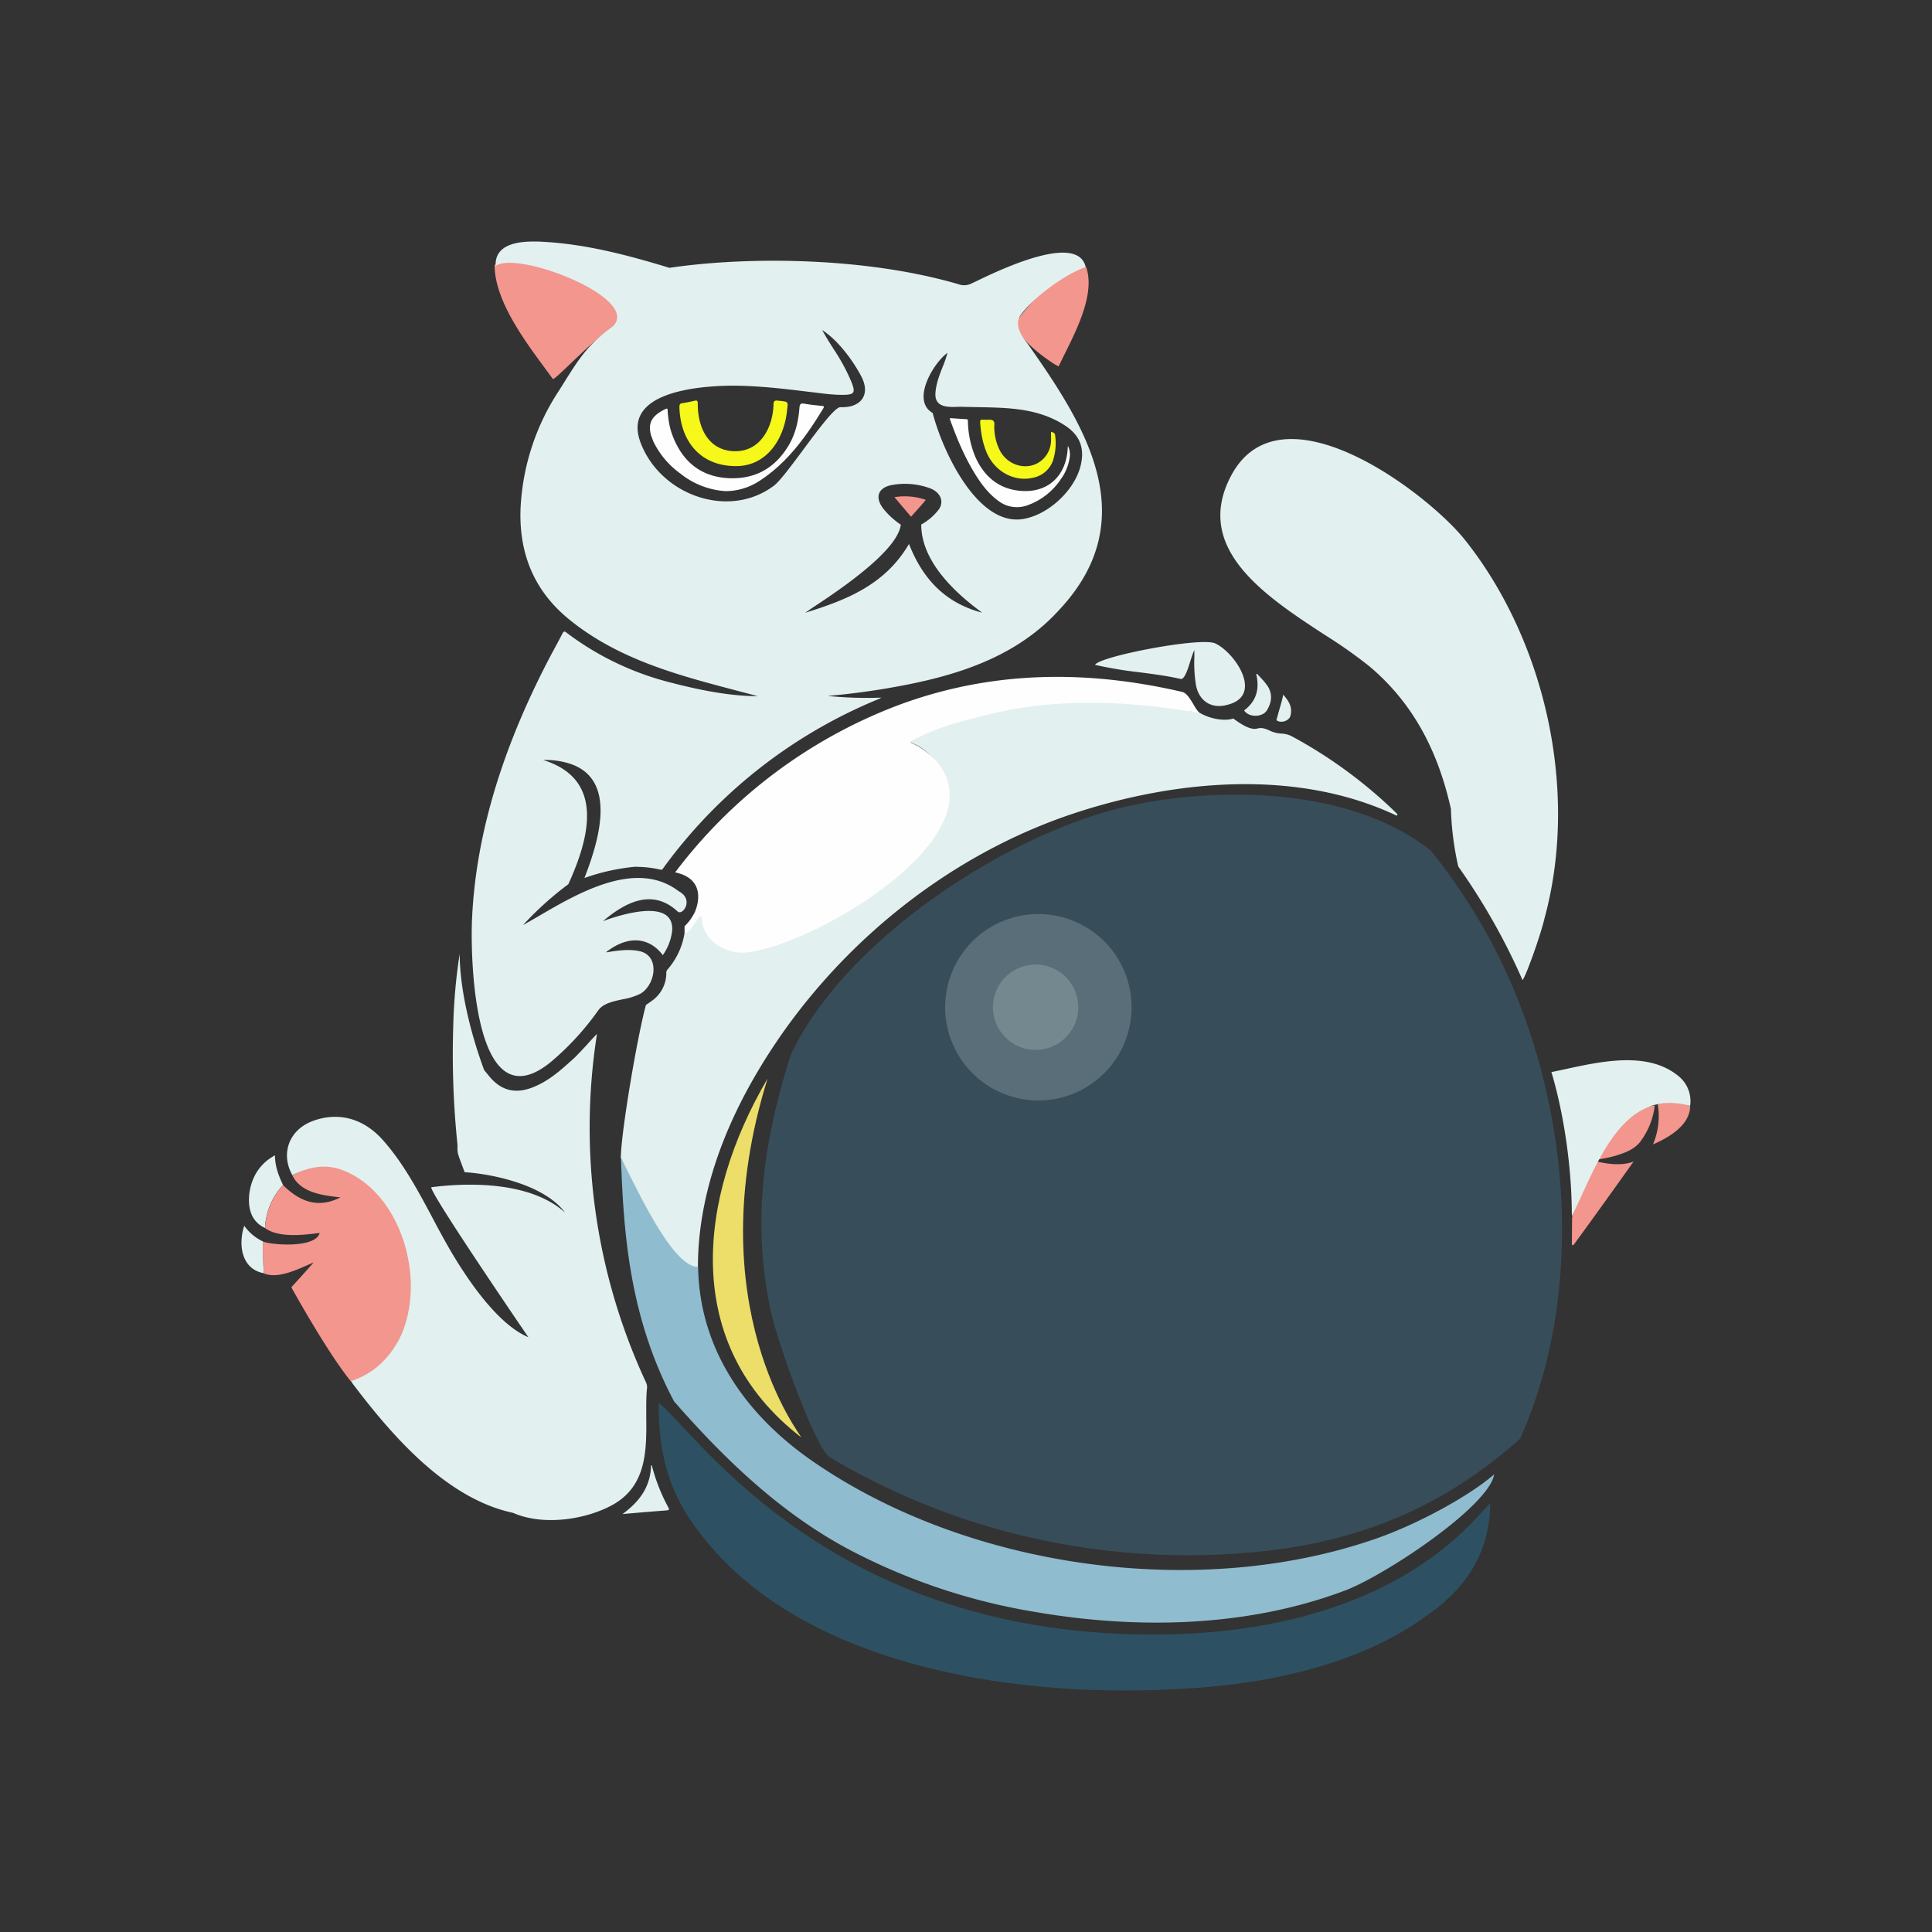 <svg xmlns="http://www.w3.org/2000/svg" width="3em" height="3em" viewBox="0 0 24 24"><rect x="0" y="0" width="24" height="24" fill="#333333" stroke="none"/><g fill="none"><path fill="#90BCCF" d="M7.714 14.388c.167.284.732 1.223.958 1.351c.018 1.033.602 1.842 1.413 2.406c1.936 1.345 4.818 1.743 7.032.96c.502-.177 1.135-.521 1.444-.79c-.064.397-1.362 1.26-1.858 1.445c-1.219.458-2.587.482-3.857.262a7.6 7.6 0 0 1-2.308-.778c-.844-.452-1.536-1.117-2.164-1.835c-.56-1.052-.628-2.11-.66-3.021"/><path fill="#2D5163" d="M8.56 18.857c-.293-.444-.381-.91-.377-1.43c.464.36 2.207 3.028 6.483 2.871c1.328-.048 2.747-.438 3.678-1.444c.023-.023.168-.183.168-.183c0 .9-.668 1.314-.862 1.45c-.852.596-2.05.825-3.078.863c-1.992.107-4.797-.288-6.011-2.127"/><path fill="#374D5A" d="M9.574 16.282c.088.412.562 1.72.736 1.822a8.6 8.6 0 0 0 2.04.88a8.8 8.8 0 0 0 3.438.275c1.222-.149 2.204-.592 3.096-1.388c.853-1.914.608-4.374-.375-6.2a7.5 7.5 0 0 0-.732-1.102c-1.084-.865-2.91-.779-3.918-.518c-1.398.362-3.368 1.625-4.038 3.057c-.297.95-.503 1.984-.247 3.174"/><path fill="#ECDE69" d="M9.953 17.855c-1.49-1.147-1.292-2.968-.418-4.456c-.88 2.821.428 4.445.418 4.456"/><path fill="#E2F0F0" d="M3.517 14.72a.83.83 0 0 0-.225.534a.32.32 0 0 1-.185-.224c-.036-.123-.028-.499.309-.678c0 .131.043.251.1.368"/><path fill="#F3968D" d="M7.644 4.033c.32-.238-1.005-.945-1.5-.742c0 .435.36.923.627 1.285l.097.132c.008.01.084-.063.197-.17c.155-.148.377-.36.579-.505m5.85-.715c-.272-.022-.706.447-.844.644s.491.6.501.588l.074-.151c.16-.32.379-.76.268-1.08m7.063 10.415a.7.7 0 0 0-.313.105c-.455.258-.6.81-.714 1.285l-.003.34l.01.002l.008.003l.006-.008l.006-.007q.372-.51.737-1.025c-.146.057-.34.033-.506-.014l.034-.006c.088-.015.176-.03.261-.056c.107-.034.212-.072.287-.161a.93.93 0 0 0 .187-.459m-15.65 1.38c-.267-.479-.746-.817-1.274-.511c.108.218.381.248.594.272h.004c-.28.142-.505.054-.714-.152a.84.84 0 0 0-.223.534c.172.125.484.085.678.06c-.05.19-.58.152-.702.108c-.009.115-.001.23.006.344l.002.05c.158.068.379-.03.545-.103l.074-.033c-.067.08-.277.309-.277.309s.45.816.74 1.168a1 1 0 0 0 .596-.518c.243-.467.202-1.079-.05-1.528m16.091-1.37a.64.64 0 0 0-.403-.027a.9.9 0 0 1-.059.5c.19-.082.458-.234.462-.474"/><path fill="#E2F0F0" d="M3.269 15.423c-.01.131.001.262.008.393c-.279-.049-.32-.358-.243-.589a.6.6 0 0 0 .235.196"/><path fill="#E2F0F0" fill-rule="evenodd" d="M7.89 10.767a2.6 2.6 0 0 0-.63.14c.168-.433.428-1.23-.19-1.423a1 1 0 0 0-.323-.043c.764.236.582.954.313 1.543a4 4 0 0 0-.563.508l.175-.1c.514-.302 1.232-.722 1.759-.321c.196.104.048.308-.013.252c-.316-.293-.653-.112-.928.12c.178-.067.888-.304.86.118a.66.66 0 0 1-.116.304c-.194-.253-.469-.225-.708-.034l.012-.002c.134-.02.27-.042.404-.014c.262.056.202.418.014.529a.8.8 0 0 1-.223.07c-.118.026-.237.05-.3.135a3.4 3.4 0 0 1-.596.648c-.945.764-.994-1.26-.974-1.763c.048-1.153.436-2.254.965-3.266l.02-.038q.071-.13.14-.262c.014-.027.026-.028.048-.01a3.6 3.6 0 0 0 1.345.633h-.004c.33.083.694.157 1.036.157l-.253-.067c-.729-.191-1.471-.386-2.082-.88c-.437-.352-.63-.813-.612-1.372a2.9 2.9 0 0 1 .475-1.472l.054-.086c.205-.327.308-.491.624-.723c.336-.35-1.198-.941-1.462-.744c-.016-.34.444-.312.671-.295c.51.038.998.169 1.488.318c.975-.144 2.438-.134 3.592.204a.2.2 0 0 0 .163-.011l.06-.028c.304-.147 1.26-.603 1.356-.174c-.265.09-.666.392-.808.597c-.087.123.02.265.068.33l.014.018c.686.978 1.476 2.16.398 3.312c-.576.636-1.393.853-2.202.986a9 9 0 0 1-.674.084q.33.034.67.021l-.028.01h.009a6.23 6.23 0 0 0-2.694 2.107c-.008.012-.016.025-.037.02a1.3 1.3 0 0 0-.263-.034zm4.312-3.156c-.459-.119-.741-.42-.91-.854c-.295.504-.768.694-1.29.855l.093-.064c.286-.188 1.055-.695 1.095-1.03a1 1 0 0 1-.21-.19c-.12-.148-.075-.275.111-.305a.9.9 0 0 1 .463.043c.11.04.184.149.11.26a.7.7 0 0 1-.22.19c0 .456.415.845.757 1.095m-.496-3.041c-.039.101-.078.202-.085.318c-.008.177.161.17.28.166q.034-.002.06 0l.202.004c.365.007.73.013 1.056.22c.196.123.262.289.204.515c-.08.31-.414.613-.726.656c-.564.078-.993-.862-1.11-1.319c-.271-.155.01-.622.184-.747q-.027.097-.065.187m-1.353-.24a4 4 0 0 1-.139-.23c.194.123.375.37.478.56c.138.247-.003.409-.25.398c-.068-.003-.271.27-.464.53c-.147.198-.289.388-.36.443c-.564.428-1.416.118-1.66-.534c-.231-.617.684-.695 1.068-.705c.352-.007.698.036 1.046.078h.002l.05.006c.117.015.234.03.352.029c.138-.002.154-.025.103-.157a2.4 2.4 0 0 0-.226-.417m4.969 4.594c-.099.037-.3.01-.445-.087c-.05.008-.096-.005-.142-.017l-.05-.013c-1.019-.172-2.462-.196-3.376.413a.7.7 0 0 1 .444.545c.08.592-.563 1.035-.985 1.326l-.02.013c-.366.252-.841.561-1.289.615l-.054.007c-.229.033-.667.095-.688-.41a1 1 0 0 0-.064.094c-.045.072-.095.152-.148.178a.9.9 0 0 1-.214.457q-.015.02-.013.044a.42.42 0 0 1-.173.338l-.049.035l-.031.021c-.11.403-.312 1.604-.312 1.901c.028.048.067.127.115.223c.205.408.568 1.13.843 1.13c0-.806.27-1.589.659-2.283c.873-1.557 2.349-2.806 4.033-3.358c1.252-.41 2.748-.546 3.974.029l.003.001c.006.004.014.007.02-.003v-.009l-.027-.028a5.8 5.8 0 0 0-1.284-.94a.3.3 0 0 0-.131-.034a.4.4 0 0 1-.12-.026l-.013-.006c-.052-.024-.104-.048-.165-.031c-.091.025-.217-.066-.29-.118zm2.703 1.125c-.156-.703-.46-1.31-1.018-1.777a6 6 0 0 0-.547-.385c-.734-.479-1.636-1.068-1.173-1.965c.615-1.196 2.452.204 2.914.786c1.001 1.26 1.415 3.123.987 4.697c-.048.206-.222.697-.273.77a8 8 0 0 0-.799-1.412a3.7 3.7 0 0 1-.091-.714M7.023 15.066c-.417-.38-1.165-.382-1.663-.318c-.062.008 1.106 1.721 1.198 1.855l.005.008c-.386-.162-.761-.725-.965-1.072a11 11 0 0 1-.227-.414c-.183-.343-.37-.692-.626-.975c-.238-.261-.55-.341-.864-.223c-.29.11-.399.404-.249.672c.218-.109.429-.15.663-.047c.72.31 1.01 1.41.66 2.087c-.131.25-.327.429-.596.517l.01.013l.014.022c.49.648 1.165 1.427 1.99 1.602c.366.162.892.09 1.235-.098c.428-.236.424-.684.42-1.093c0-.116-.002-.229.007-.333v-.006a.14.14 0 0 0-.008-.086a7.5 7.5 0 0 1-.611-4.333q-.06.061-.116.124a5 5 0 0 1-.16.169v-.001l-.025.024l-.079.07c-.13.116-.265.22-.43.282c-.216.08-.389.031-.534-.149l-.058-.071c-.14-.379-.3-.94-.304-1.443a7 7 0 0 0-.08.911q-.022.717.05 1.43q.004.03.003.059c0 .039 0 .077.017.114h-.002l.074.199c.22.01.961.115 1.25.504m12.412-1.782l-.162.034c.133.436.254 1.116.254 1.79q.061-.125.126-.267c.271-.59.604-1.314 1.343-1.102a.4.4 0 0 0-.155-.38c-.378-.301-.948-.175-1.406-.075m-4.597-5.207c-.015.023-.03.075-.049.131c-.033.11-.075.238-.123.226c-.168-.039-.34-.06-.512-.083a5 5 0 0 1-.55-.092c.053-.106 1.32-.35 1.494-.266c.25.118.6.648.155.761c-.195.058-.356-.04-.395-.242a1.7 1.7 0 0 1-.02-.353zM7.732 18.809c.208-.152.35-.337.356-.608c.011.002.011.008.012.013l.001.004q.069.263.198.502c.016.03.018.04-.023.043q-.264.02-.528.044zm7.723-9.984c.156-.117.193-.272.15-.452l.006-.002h.005l.043.046q.051.052.09.109c.062.1.048.202-.012.299c-.052.086-.223.092-.282 0m.574.071c.03-.104-.013-.184-.09-.267c0 .028-.033.14-.057.222l-.026.095c.051.042.153.013.173-.05" clip-rule="evenodd"/><path fill="#FEFEFE" d="M9.01 6.101a1 1 0 0 1-.558-.218a1.06 1.06 0 0 1-.335-.397l-.027-.071c-.053-.176.028-.262.179-.335c.025-.012.025.006.025.02v.008c.008.104.023.208.062.306c.12.314.342.502.677.525c.34.022.6-.121.772-.42c.08-.14.114-.295.126-.454c.004-.047.017-.058.062-.05q.074.013.15.02l.064.007h.004c.016.002.032.004.017.03c-.213.35-.448.68-.8.906a.77.77 0 0 1-.419.123m5.89 2.755c-.816-.14-1.729-.2-2.611.018l-.07.017c-.3.076-.658.165-.91.332c.234.098.449.312.484.571c.122.876-1.739 1.945-2.505 2.036c-.282.035-.57-.162-.57-.435c-.012-.038-.042.006-.079.062c-.04.061-.088.135-.134.135v-.086a.6.6 0 0 0 .121-.163c.024-.044.18-.418-.238-.506a6.23 6.23 0 0 1 2.74-2.065c1.164-.442 2.358-.456 3.558-.177c.056.013.1.088.142.157q.03.056.072.104m-1.613-3.16a.24.24 0 0 0-.02-.157c-.002.026-.004.04-.004.054c-.028.33-.253.53-.578.505c-.272-.021-.456-.174-.567-.42a1.2 1.2 0 0 1-.093-.434v-.009c0-.014 0-.028-.022-.028l-.098-.006l-.103-.007v.016c.08.223.17.44.29.642c.083.14.176.27.308.368a.38.38 0 0 0 .364.057a.83.83 0 0 0 .416-.326a.6.6 0 0 0 .107-.255"/><path fill="#F5F818" d="M8.44 5.06c.012.42.26.73.7.73c.392.003.607-.35.638-.702c.014-.096.013-.098-.085-.108l-.02-.002c-.033-.004-.063-.008-.064.042c-.007.291-.165.596-.491.585s-.453-.304-.45-.594c0-.03-.008-.04-.038-.033q-.075.018-.152.03c-.034.004-.04.022-.037.052m4.667.347c-.004-.028-.022-.035-.052-.043v.048q.002.036 0 .072a.33.33 0 0 1-.08.199c-.15.173-.428.134-.549-.075a.66.66 0 0 1-.076-.31c.002-.03.005-.06-.016-.074c-.02-.013-.049-.01-.077-.01h-.047c-.033-.005-.037.012-.035.039c.009.123.03.245.077.36c.1.244.347.38.587.32a.33.33 0 0 0 .237-.202a.7.7 0 0 0 .03-.324"/><path fill="#F3968D" d="M11.5 6.21c-.03.04-.183.209-.183.209l-.206-.243a.8.8 0 0 1 .389.033"/><path fill="#596E78" d="M12.865 13.67a1.158 1.158 0 1 0 0-2.315a1.158 1.158 0 0 0 0 2.315"/><path fill="#748890" d="M12.865 13.042a.53.53 0 1 0 0-1.06a.53.53 0 0 0 0 1.06"/></g></svg>